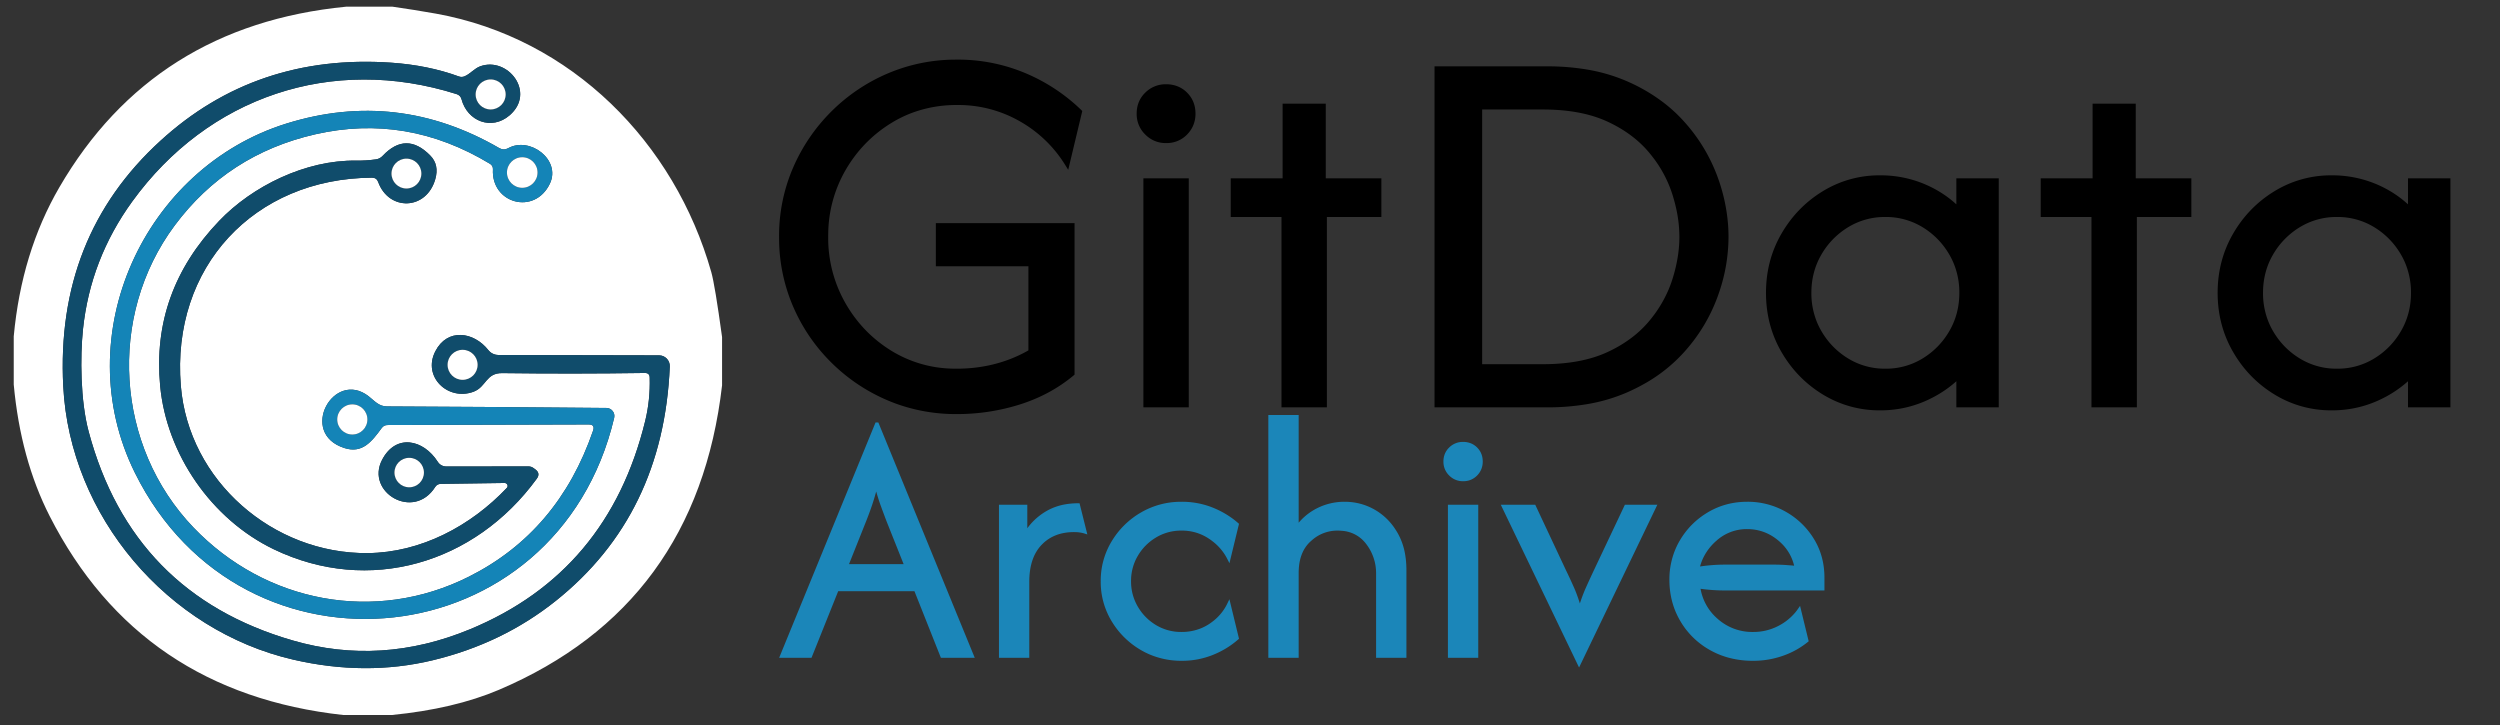 <?xml version="1.0" encoding="utf-8"?>
<svg viewBox="0 0 300 87" xmlns="http://www.w3.org/2000/svg">
  <rect x="0" y="0" width="300" height="87" fill="#333333" stroke="none"/>
  <g id="svgGroup" stroke-linecap="round" fill-rule="evenodd" font-size="9pt" stroke="#000" stroke-width="0.25mm" fill="#000" style="stroke: rgb(0, 0, 0); stroke-width: 0.25mm; fill: rgb(0, 0, 0); transform-origin: 155.001px 32.501px;" transform="matrix(0.645, 0, 0, 0.645, 38.768, -4.079)">
    <path d="M 55.417 9.237 L 53.126 18.82 A 23.976 23.976 0 0 0 44.549 10.591 A 23.488 23.488 0 0 0 32.652 7.501 A 29.019 29.019 0 0 0 32.64 7.501 A 24.067 24.067 0 0 0 23.827 9.093 A 22.667 22.667 0 0 0 20.244 10.869 Q 14.723 14.237 11.459 19.897 A 24.629 24.629 0 0 0 8.202 31.853 A 29.174 29.174 0 0 0 8.195 32.501 A 24.902 24.902 0 0 0 11.424 45.001 Q 14.654 50.695 20.174 54.098 A 23.051 23.051 0 0 0 32.115 57.497 A 27.511 27.511 0 0 0 32.57 57.501 A 29.074 29.074 0 0 0 38.638 56.882 A 26.531 26.531 0 0 0 39.966 56.563 A 25.608 25.608 0 0 0 45.464 54.413 A 23.499 23.499 0 0 0 46.39 53.89 L 46.39 37.501 L 29.167 37.501 L 29.167 30.417 L 54.029 30.417 L 54.029 57.917 Q 49.792 61.459 44.202 63.23 A 38.287 38.287 0 0 1 32.57 65.001 A 32.194 32.194 0 0 1 21.446 63.095 A 30.615 30.615 0 0 1 19.862 62.466 A 32.894 32.894 0 0 1 9.48 55.452 Q 5.001 50.973 2.501 45.105 A 31.718 31.718 0 0 1 0.003 32.921 A 36.086 36.086 0 0 1 0.001 32.501 A 31.51 31.51 0 0 1 2.36 20.31 A 30.544 30.544 0 0 1 2.536 19.897 A 33.005 33.005 0 0 1 9.549 9.549 A 32.894 32.894 0 0 1 19.931 2.536 A 31.751 31.751 0 0 1 32.189 0.004 A 36.306 36.306 0 0 1 32.64 0.001 A 31.777 31.777 0 0 1 45.14 2.466 A 33.204 33.204 0 0 1 55.417 9.237 Z M 142.431 63.751 L 121.945 63.751 L 121.945 1.251 L 142.431 1.251 A 43.577 43.577 0 0 1 149.66 1.821 A 31.463 31.463 0 0 1 157.188 4.029 A 32.174 32.174 0 0 1 163.878 7.962 A 27.377 27.377 0 0 1 167.57 11.39 A 31.022 31.022 0 0 1 173.681 21.494 A 32.6 32.6 0 0 1 175.612 30.271 A 30.02 30.02 0 0 1 175.695 32.501 A 31.597 31.597 0 0 1 174.041 42.473 A 36.122 36.122 0 0 1 173.681 43.508 A 31.022 31.022 0 0 1 167.57 53.612 A 28.618 28.618 0 0 1 160.194 59.471 A 34.847 34.847 0 0 1 157.188 60.973 A 31.463 31.463 0 0 1 149.66 63.18 A 43.577 43.577 0 0 1 142.431 63.751 Z M 219.029 27.57 L 219.029 22.084 L 225.973 22.084 L 225.973 63.751 L 219.029 63.751 L 219.029 58.265 Q 216.251 61.042 212.466 62.674 A 20.212 20.212 0 0 1 204.376 64.306 A 19.611 19.611 0 0 1 193.959 61.424 Q 189.237 58.542 186.424 53.681 Q 183.612 48.82 183.612 42.917 Q 183.612 37.015 186.424 32.154 Q 189.237 27.292 193.959 24.411 A 19.611 19.611 0 0 1 204.376 21.529 A 20.592 20.592 0 0 1 212.466 23.126 Q 216.251 24.723 219.029 27.57 Z M 303.056 27.57 L 303.056 22.084 L 310.001 22.084 L 310.001 63.751 L 303.056 63.751 L 303.056 58.265 Q 300.279 61.042 296.494 62.674 A 20.212 20.212 0 0 1 288.404 64.306 A 19.611 19.611 0 0 1 277.987 61.424 Q 273.265 58.542 270.452 53.681 Q 267.64 48.82 267.64 42.917 Q 267.64 37.015 270.452 32.154 Q 273.265 27.292 277.987 24.411 A 19.611 19.611 0 0 1 288.404 21.529 A 20.592 20.592 0 0 1 296.494 23.126 Q 300.279 24.723 303.056 27.57 Z M 100.973 63.751 L 93.473 63.751 L 93.473 28.334 L 84.029 28.334 L 84.029 22.084 L 93.681 22.084 L 93.681 8.195 L 100.765 8.195 L 100.765 22.084 L 111.112 22.084 L 111.112 28.334 L 100.973 28.334 L 100.973 63.751 Z M 251.667 63.751 L 244.167 63.751 L 244.167 28.334 L 234.723 28.334 L 234.723 22.084 L 244.376 22.084 L 244.376 8.195 L 251.459 8.195 L 251.459 22.084 L 261.806 22.084 L 261.806 28.334 L 251.667 28.334 L 251.667 63.751 Z M 129.862 8.334 L 129.862 56.667 L 141.598 56.667 Q 148.82 56.667 153.751 54.411 A 24.746 24.746 0 0 0 158.46 51.621 A 20.284 20.284 0 0 0 161.737 48.508 A 23.727 23.727 0 0 0 165.473 42.451 A 21.976 21.976 0 0 0 166.147 40.626 A 29.116 29.116 0 0 0 167.26 35.844 A 23.833 23.833 0 0 0 167.501 32.501 A 24.869 24.869 0 0 0 166.918 27.247 A 30.724 30.724 0 0 0 166.147 24.376 A 22.968 22.968 0 0 0 162.295 17.183 A 26.395 26.395 0 0 0 161.737 16.494 Q 158.681 12.848 153.751 10.591 Q 148.82 8.334 141.598 8.334 L 129.862 8.334 Z M 75.279 63.751 L 67.779 63.751 L 67.779 22.084 L 75.279 22.084 L 75.279 63.751 Z M 205.348 57.501 A 13.483 13.483 0 0 0 212.536 55.522 A 14.775 14.775 0 0 0 217.674 50.244 Q 219.584 46.945 219.584 42.917 A 14.641 14.641 0 0 0 218.487 37.232 A 14.058 14.058 0 0 0 217.674 35.591 Q 215.765 32.292 212.536 30.313 A 13.483 13.483 0 0 0 205.348 28.334 A 13.483 13.483 0 0 0 198.161 30.313 A 14.775 14.775 0 0 0 193.022 35.591 Q 191.112 38.89 191.112 42.917 A 14.641 14.641 0 0 0 192.209 48.603 A 14.058 14.058 0 0 0 193.022 50.244 Q 194.931 53.542 198.161 55.522 A 13.483 13.483 0 0 0 205.348 57.501 Z M 289.376 57.501 A 13.483 13.483 0 0 0 296.563 55.522 A 14.775 14.775 0 0 0 301.702 50.244 Q 303.612 46.945 303.612 42.917 A 14.641 14.641 0 0 0 302.515 37.232 A 14.058 14.058 0 0 0 301.702 35.591 Q 299.792 32.292 296.563 30.313 A 13.483 13.483 0 0 0 289.376 28.334 A 13.483 13.483 0 0 0 282.188 30.313 A 14.775 14.775 0 0 0 277.049 35.591 Q 275.14 38.89 275.14 42.917 A 14.641 14.641 0 0 0 276.236 48.603 A 14.058 14.058 0 0 0 277.049 50.244 Q 278.959 53.542 282.188 55.522 A 13.483 13.483 0 0 0 289.376 57.501 Z M 68.033 13.171 A 4.817 4.817 0 0 0 71.529 14.584 A 6.256 6.256 0 0 0 71.662 14.583 A 4.765 4.765 0 0 0 75.105 13.126 A 5.009 5.009 0 0 0 76.053 11.784 A 5.036 5.036 0 0 0 76.529 9.584 Q 76.529 7.431 75.105 6.008 A 4.716 4.716 0 0 0 73.38 4.894 A 5.339 5.339 0 0 0 71.529 4.584 A 4.882 4.882 0 0 0 67.987 6.008 Q 66.529 7.431 66.529 9.584 A 5.912 5.912 0 0 0 66.529 9.649 A 4.815 4.815 0 0 0 67.987 13.126 A 5.739 5.739 0 0 0 68.033 13.171 Z" vector-effect="non-scaling-stroke"/>
  </g>
  <g id="g-1" stroke-linecap="round" fill-rule="evenodd" font-size="9pt" stroke="#1b86b9" stroke-width="0.25mm" fill="#1b86b9" style="stroke:#1b86b9;stroke-width:0.25mm;fill:#1b86b9" transform="matrix(0.431, 0, 0, 0.431, 93.8, 50)">
    <path d="M 143.472 66.667 L 135.972 66.667 L 135.972 0 L 143.472 0 L 143.472 30.903 A 15.907 15.907 0 0 1 149.306 25.903 A 16.388 16.388 0 0 1 156.736 24.167 Q 161.181 24.167 164.965 26.354 A 16.308 16.308 0 0 1 170.459 31.61 A 19.78 19.78 0 0 1 171.111 32.674 A 17.309 17.309 0 0 1 173.02 37.882 Q 173.458 40.056 173.472 42.547 A 29.342 29.342 0 0 1 173.472 42.708 L 173.472 66.667 L 165.972 66.667 L 165.972 43.75 A 13.779 13.779 0 0 0 163.021 35.035 A 9.61 9.61 0 0 0 156.061 31.313 A 13.889 13.889 0 0 0 154.722 31.25 A 11.14 11.14 0 0 0 147.248 34.109 A 14.4 14.4 0 0 0 146.91 34.41 Q 143.472 37.569 143.472 43.542 L 143.472 66.667 Z M 7.986 66.667 L 0 66.667 L 26.458 2.083 L 26.597 2.083 L 53.056 66.667 L 44.653 66.667 L 37.292 48.125 L 15.417 48.125 L 7.986 66.667 Z M 289.861 44.861 L 289.861 47.917 L 262.639 47.917 Q 260.833 47.917 258.958 47.778 A 47.061 47.061 0 0 1 255.278 47.361 A 14.686 14.686 0 0 0 260.313 56.667 A 14.906 14.906 0 0 0 270.486 60.417 A 15.465 15.465 0 0 0 277.847 58.611 A 15.539 15.539 0 0 0 282.506 54.898 A 14.892 14.892 0 0 0 283.333 53.819 L 285.417 62.361 A 22.491 22.491 0 0 1 278.936 66.017 A 25.409 25.409 0 0 1 278.576 66.146 A 24.427 24.427 0 0 1 270.45 67.5 A 27.715 27.715 0 0 1 270.417 67.5 A 25.038 25.038 0 0 1 263.232 66.499 A 21.908 21.908 0 0 1 258.715 64.583 A 21.445 21.445 0 0 1 250.59 56.632 Q 247.639 51.597 247.639 45.417 A 21.055 21.055 0 0 1 249.377 36.851 A 20.433 20.433 0 0 1 250.486 34.687 Q 253.333 29.861 258.16 27.014 Q 262.986 24.167 268.819 24.167 A 20.872 20.872 0 0 1 279.375 26.91 A 21.087 21.087 0 0 1 287.014 34.306 Q 289.861 38.958 289.861 44.861 Z M 126.806 30 L 124.514 39.444 A 14.866 14.866 0 0 0 120.222 34.297 A 17.96 17.96 0 0 0 119.271 33.611 A 13.906 13.906 0 0 0 111.337 31.25 A 16.371 16.371 0 0 0 111.319 31.25 A 13.968 13.968 0 0 0 103.993 33.229 Q 100.694 35.208 98.75 38.507 A 14.155 14.155 0 0 0 96.806 45.818 A 16.277 16.277 0 0 0 96.806 45.833 A 14.214 14.214 0 0 0 98.75 53.125 Q 100.694 56.458 103.993 58.438 A 13.968 13.968 0 0 0 111.319 60.417 A 14.703 14.703 0 0 0 116.809 59.406 A 13.875 13.875 0 0 0 119.271 58.125 Q 122.778 55.833 124.514 52.222 L 126.806 61.667 A 23.62 23.62 0 0 1 120.595 65.594 A 26.953 26.953 0 0 1 119.861 65.903 A 22.354 22.354 0 0 1 111.67 67.498 A 25.371 25.371 0 0 1 111.389 67.5 A 22.048 22.048 0 0 1 102.683 65.79 A 21.243 21.243 0 0 1 100.278 64.583 A 22.364 22.364 0 0 1 92.292 56.736 A 20.643 20.643 0 0 1 89.306 45.833 A 20.643 20.643 0 0 1 92.292 34.931 A 22.364 22.364 0 0 1 100.278 27.083 A 21.568 21.568 0 0 1 111.008 24.17 A 25.392 25.392 0 0 1 111.389 24.167 A 22.58 22.58 0 0 1 119.114 25.478 A 21.528 21.528 0 0 1 119.861 25.764 A 24.337 24.337 0 0 1 125.627 29.028 A 22.406 22.406 0 0 1 126.806 30 Z M 243.056 25 L 222.014 68.75 L 200.972 25 L 209.514 25 L 217.986 43.056 Q 219.167 45.486 220.208 47.847 A 34.013 34.013 0 0 1 221.043 49.938 Q 221.645 51.591 222.222 53.611 A 66.169 66.169 0 0 1 223.008 51.201 Q 223.42 50.019 223.838 48.991 A 34.973 34.973 0 0 1 224.34 47.812 Q 225.417 45.417 226.528 43.056 L 235.069 25 L 243.056 25 Z M 68.472 66.667 L 60.972 66.667 L 60.972 25 L 67.917 25 L 67.917 32.639 A 16.858 16.858 0 0 1 73.819 26.771 A 15.358 15.358 0 0 1 79.177 24.854 A 20.481 20.481 0 0 1 82.569 24.583 L 84.444 32.083 Q 83.207 31.693 81.604 31.668 A 14.146 14.146 0 0 0 81.389 31.667 Q 75.556 31.667 72.014 35.382 Q 68.472 39.097 68.472 45.972 L 68.472 66.667 Z M 193.472 66.667 L 185.972 66.667 L 185.972 25 L 193.472 25 L 193.472 66.667 Z M 262.639 41.667 L 276.458 41.667 A 43.394 43.394 0 0 1 279.479 41.771 A 144.292 144.292 0 0 1 282.5 42.014 Q 281.528 37.153 277.639 33.993 Q 273.75 30.833 268.819 30.833 A 13.025 13.025 0 0 0 259.931 34.201 A 15.371 15.371 0 0 0 256.177 39.072 A 14.677 14.677 0 0 0 255.069 42.292 Q 258.819 41.667 262.639 41.667 Z M 22.986 29.167 L 18.056 41.528 L 34.653 41.528 L 29.722 29.167 A 302.323 302.323 0 0 1 27.986 24.514 A 46.589 46.589 0 0 1 27.361 22.668 Q 26.84 21.024 26.319 19.028 Q 25.486 22.222 24.722 24.479 A 89.26 89.26 0 0 1 23.459 27.962 A 102.696 102.696 0 0 1 22.986 29.167 Z M 186.226 16.087 A 4.817 4.817 0 0 0 189.722 17.5 A 6.256 6.256 0 0 0 189.856 17.499 A 4.765 4.765 0 0 0 193.299 16.042 A 5.009 5.009 0 0 0 194.246 14.7 A 5.036 5.036 0 0 0 194.722 12.5 Q 194.722 10.347 193.299 8.924 A 4.716 4.716 0 0 0 191.573 7.81 A 5.339 5.339 0 0 0 189.722 7.5 A 4.882 4.882 0 0 0 186.181 8.924 Q 184.722 10.347 184.722 12.5 A 5.912 5.912 0 0 0 184.723 12.565 A 4.815 4.815 0 0 0 186.181 16.042 A 5.739 5.739 0 0 0 186.226 16.087 Z" vector-effect="non-scaling-stroke"/>
  </g>
  <path fill="#ffffff" d="M 41.53 0.803 L 47.106 0.803 C 48.851 1.052 50.585 1.33 52.308 1.636 C 68.611 4.569 80.962 17.123 85.356 32.661 C 85.645 33.681 86.076 36.276 86.648 40.447 L 86.648 46.244 C 84.608 63.867 75.683 76.045 59.873 82.777 C 56.269 84.307 51.977 85.315 46.996 85.803 L 41.207 85.803 C 24.915 84.012 13.168 76.059 5.966 61.944 C 3.637 57.376 2.198 52.109 1.648 46.142 L 1.648 40.362 C 2.271 33.647 4.096 27.685 7.122 22.478 C 14.642 9.541 26.111 2.316 41.53 0.803 Z M 77.961 45.309 C 78.012 47.099 77.834 48.831 77.426 50.503 C 74.473 62.595 67.466 70.931 56.405 75.51 C 49.288 78.456 42.193 78.904 35.121 76.853 C 22.275 73.13 14.115 64.777 10.641 51.795 C 9.647 48.089 9.613 42.827 9.961 39.495 C 10.55 33.907 12.52 28.802 15.869 24.178 C 24.955 11.641 39.796 6.549 54.79 11.292 C 55.096 11.388 55.292 11.59 55.377 11.896 C 56.082 14.556 58.989 15.695 61.148 13.842 C 64.336 11.105 60.953 6.77 57.638 7.952 C 56.924 8.207 56.448 8.861 55.742 9.159 C 55.53 9.25 55.289 9.257 55.071 9.176 C 52.606 8.275 49.888 7.722 46.919 7.518 C 36.124 6.781 26.904 9.903 19.26 16.885 C 10.856 24.557 6.966 34.389 7.59 46.38 C 8.397 61.952 20.093 75.671 35.189 79.156 C 40.975 80.493 46.542 80.521 51.892 79.241 C 57.485 77.898 62.423 75.515 66.707 72.093 C 75.315 65.213 79.871 55.843 80.375 43.983 C 80.404 43.253 79.823 42.644 79.092 42.64 L 59.788 42.598 C 59.331 42.592 58.9 42.383 58.615 42.028 C 56.839 39.776 53.677 39.351 52.24 42.156 C 50.668 45.199 53.745 48.148 56.822 47.009 C 58.377 46.423 58.284 44.748 60.281 44.774 C 65.931 44.847 71.634 44.842 77.392 44.757 C 77.766 44.757 77.955 44.94 77.961 45.309 Z M 70.643 50.936 C 71.164 50.936 71.34 51.183 71.17 51.676 C 68.387 59.768 63.418 65.61 56.261 69.203 C 44.998 74.864 31.866 72.314 23.23 63.312 C 13.854 53.554 12.86 37.948 20.96 27.06 C 25.199 21.37 30.817 17.723 37.816 16.12 C 45.137 14.442 52.135 15.624 58.811 19.665 C 59.035 19.8 59.166 20.049 59.151 20.311 C 58.921 24.416 64.149 25.878 65.985 22.036 C 67.353 19.18 63.571 16.333 60.978 17.786 C 60.627 17.978 60.275 17.976 59.924 17.778 C 51.758 13.052 43.247 12.066 34.39 14.82 C 17.331 20.115 8.015 40.209 16.183 56.725 C 29.163 82.981 66.877 78.952 73.703 50.137 C 73.844 49.538 73.388 48.962 72.768 48.956 C 64.098 48.871 55.323 48.808 46.443 48.769 C 45.457 48.769 44.964 48.123 44.25 47.562 C 40.043 44.264 35.759 51.999 41.335 53.767 C 43.485 54.455 44.607 52.993 45.806 51.361 C 45.981 51.123 46.216 51.004 46.511 51.004 L 70.643 50.936 Z M 60.553 57.957 C 60.827 57.957 61.003 58.248 60.87 58.481 C 60.856 58.507 60.838 58.531 60.817 58.552 C 56.482 63.125 50.506 66.313 44.114 66.372 C 32.784 66.474 22.626 57.719 21.7 46.287 C 20.535 32.058 30.489 21.399 44.641 21.322 C 45.009 21.322 45.256 21.495 45.381 21.841 C 46.664 25.36 51.161 25.249 52.232 21.509 C 52.566 20.353 52.365 19.404 51.628 18.662 C 49.701 16.695 47.797 16.709 45.916 18.704 C 45.701 18.936 45.437 19.075 45.126 19.121 C 44.332 19.234 43.533 19.285 42.729 19.274 C 36.651 19.189 30.268 22.351 26.298 26.507 C 20.864 32.179 18.504 38.781 19.218 46.312 C 19.991 54.506 25.372 62.309 32.852 65.913 C 44.276 71.413 56.983 67.639 64.412 57.447 C 64.724 57.022 64.67 56.651 64.251 56.334 L 64.03 56.172 C 63.853 56.039 63.639 55.968 63.418 55.968 L 53.549 55.977 C 53.136 55.976 52.754 55.767 52.538 55.424 C 50.829 52.738 47.514 51.982 45.848 55.186 C 43.834 59.045 49.631 62.547 52.232 58.425 C 52.369 58.206 52.609 58.072 52.869 58.068 L 60.553 57.957 Z" transform="matrix(1, 0, 0, 1, 1.7763568394002505e-15, 0)"/>
  <path fill="#104c6b" d="M 77.392 44.757 C 71.634 44.842 65.931 44.847 60.281 44.774 C 58.284 44.748 58.377 46.423 56.822 47.009 C 53.745 48.148 50.668 45.199 52.24 42.156 C 53.677 39.351 56.839 39.776 58.615 42.028 C 58.9 42.383 59.331 42.592 59.788 42.598 L 79.092 42.64 C 79.823 42.644 80.404 43.253 80.375 43.983 C 79.871 55.843 75.315 65.213 66.707 72.093 C 62.423 75.515 57.485 77.898 51.892 79.241 C 46.542 80.521 40.975 80.493 35.189 79.156 C 20.093 75.671 8.397 61.952 7.59 46.38 C 6.966 34.389 10.856 24.557 19.26 16.885 C 26.904 9.903 36.124 6.781 46.919 7.518 C 49.888 7.722 52.606 8.275 55.071 9.176 C 55.289 9.257 55.53 9.25 55.742 9.159 C 56.448 8.861 56.924 8.207 57.638 7.952 C 60.953 6.77 64.336 11.105 61.148 13.842 C 58.989 15.695 56.082 14.556 55.377 11.896 C 55.292 11.59 55.096 11.388 54.79 11.292 C 39.796 6.549 24.955 11.641 15.869 24.178 C 12.52 28.802 10.55 33.907 9.961 39.495 C 9.613 42.827 9.647 48.089 10.641 51.795 C 14.115 64.777 22.275 73.13 35.121 76.853 C 42.193 78.904 49.288 78.456 56.405 75.51 C 67.466 70.931 74.473 62.595 77.426 50.503 C 77.834 48.831 78.012 47.099 77.961 45.309 C 77.955 44.94 77.766 44.757 77.392 44.757 Z M 60.681 11.335 C 60.681 10.339 59.874 9.533 58.879 9.533 C 57.883 9.533 57.077 10.339 57.077 11.335 C 57.077 12.33 57.883 13.137 58.879 13.137 C 59.874 13.137 60.681 12.33 60.681 11.335 Z M 57.315 43.779 C 57.315 42.784 56.508 41.977 55.513 41.977 C 54.517 41.977 53.711 42.784 53.711 43.779 C 53.711 44.774 54.517 45.581 55.513 45.581 C 56.508 45.581 57.315 44.774 57.315 43.779 Z" transform="matrix(1, 0, 0, 1, 1.7763568394002505e-15, 0)"/>
  <circle fill="#ffffff" cx="58.878" cy="11.334" r="1.802" transform="matrix(1, 0, 0, 1, 1.7763568394002505e-15, 0)"/>
  <path fill="#1484b7" d="M 70.643 50.936 L 46.511 51.004 C 46.216 51.004 45.981 51.123 45.806 51.361 C 44.607 52.993 43.485 54.455 41.335 53.767 C 35.759 51.999 40.043 44.264 44.25 47.562 C 44.964 48.123 45.457 48.769 46.443 48.769 C 55.323 48.808 64.098 48.871 72.768 48.956 C 73.388 48.962 73.844 49.538 73.703 50.137 C 66.877 78.952 29.163 82.981 16.183 56.725 C 8.015 40.209 17.331 20.115 34.39 14.82 C 43.247 12.066 51.758 13.052 59.924 17.778 C 60.275 17.976 60.627 17.978 60.978 17.786 C 63.571 16.333 67.353 19.18 65.985 22.036 C 64.149 25.878 58.921 24.416 59.151 20.311 C 59.166 20.049 59.035 19.8 58.811 19.665 C 52.135 15.624 45.137 14.442 37.816 16.12 C 30.817 17.723 25.199 21.37 20.96 27.06 C 12.86 37.948 13.854 53.554 23.23 63.312 C 31.866 72.314 44.998 74.864 56.261 69.203 C 63.418 65.61 68.387 59.768 71.17 51.676 C 71.34 51.183 71.164 50.936 70.643 50.936 Z M 64.506 20.702 C 64.506 19.687 63.684 18.866 62.67 18.866 C 61.655 18.866 60.834 19.687 60.834 20.702 C 60.834 21.716 61.655 22.538 62.67 22.538 C 63.684 22.538 64.506 21.716 64.506 20.702 Z M 44.089 50.333 C 44.089 49.332 43.278 48.522 42.278 48.522 C 41.278 48.522 40.468 49.332 40.468 50.333 C 40.468 51.332 41.278 52.143 42.278 52.143 C 43.278 52.143 44.089 51.332 44.089 50.333 Z" transform="matrix(1, 0, 0, 1, 1.7763568394002505e-15, 0)"/>
  <path fill="#104c6b" d="M 60.553 57.957 L 52.869 58.068 C 52.609 58.072 52.369 58.206 52.232 58.425 C 49.631 62.547 43.834 59.045 45.848 55.186 C 47.514 51.982 50.829 52.738 52.538 55.424 C 52.754 55.767 53.136 55.976 53.549 55.977 L 63.418 55.968 C 63.639 55.968 63.853 56.039 64.03 56.172 L 64.251 56.334 C 64.67 56.651 64.724 57.022 64.412 57.447 C 56.983 67.639 44.276 71.413 32.852 65.913 C 25.372 62.309 19.991 54.506 19.218 46.312 C 18.504 38.781 20.864 32.179 26.298 26.507 C 30.268 22.351 36.651 19.189 42.729 19.274 C 43.533 19.285 44.332 19.234 45.126 19.121 C 45.437 19.075 45.701 18.936 45.916 18.704 C 47.797 16.709 49.701 16.695 51.628 18.662 C 52.365 19.404 52.566 20.353 52.232 21.509 C 51.161 25.249 46.664 25.36 45.381 21.841 C 45.256 21.495 45.009 21.322 44.641 21.322 C 30.489 21.399 20.535 32.058 21.7 46.287 C 22.626 57.719 32.784 66.474 44.114 66.372 C 50.506 66.313 56.482 63.125 60.817 58.552 C 61.005 58.36 60.909 58.036 60.643 57.968 C 60.613 57.96 60.584 57.957 60.553 57.957 Z M 50.566 20.829 C 50.566 19.838 49.762 19.036 48.772 19.036 C 47.782 19.036 46.979 19.838 46.979 20.829 C 46.979 21.819 47.782 22.623 48.772 22.623 C 49.762 22.623 50.566 21.819 50.566 20.829 Z M 50.872 56.708 C 50.872 55.731 50.08 54.94 49.104 54.94 C 48.127 54.94 47.336 55.731 47.336 56.708 C 47.336 57.684 48.127 58.476 49.104 58.476 C 50.08 58.476 50.872 57.684 50.872 56.708 Z" transform="matrix(1, 0, 0, 1, 1.7763568394002505e-15, 0)"/>
  <circle fill="#ffffff" cx="62.67" cy="20.702" r="1.836" transform="matrix(1, 0, 0, 1, 1.7763568394002505e-15, 0)"/>
  <circle fill="#ffffff" cx="48.772" cy="20.829" r="1.793" transform="matrix(1, 0, 0, 1, 1.7763568394002505e-15, 0)"/>
  <circle fill="#ffffff" cx="55.512" cy="43.779" r="1.802" transform="matrix(1, 0, 0, 1, 1.7763568394002505e-15, 0)"/>
  <circle fill="#ffffff" cx="42.278" cy="50.333" r="1.811" transform="matrix(1, 0, 0, 1, 1.7763568394002505e-15, 0)"/>
  <circle fill="#ffffff" cx="49.104" cy="56.708" r="1.768" transform="matrix(1, 0, 0, 1, 1.7763568394002505e-15, 0)"/>
</svg>